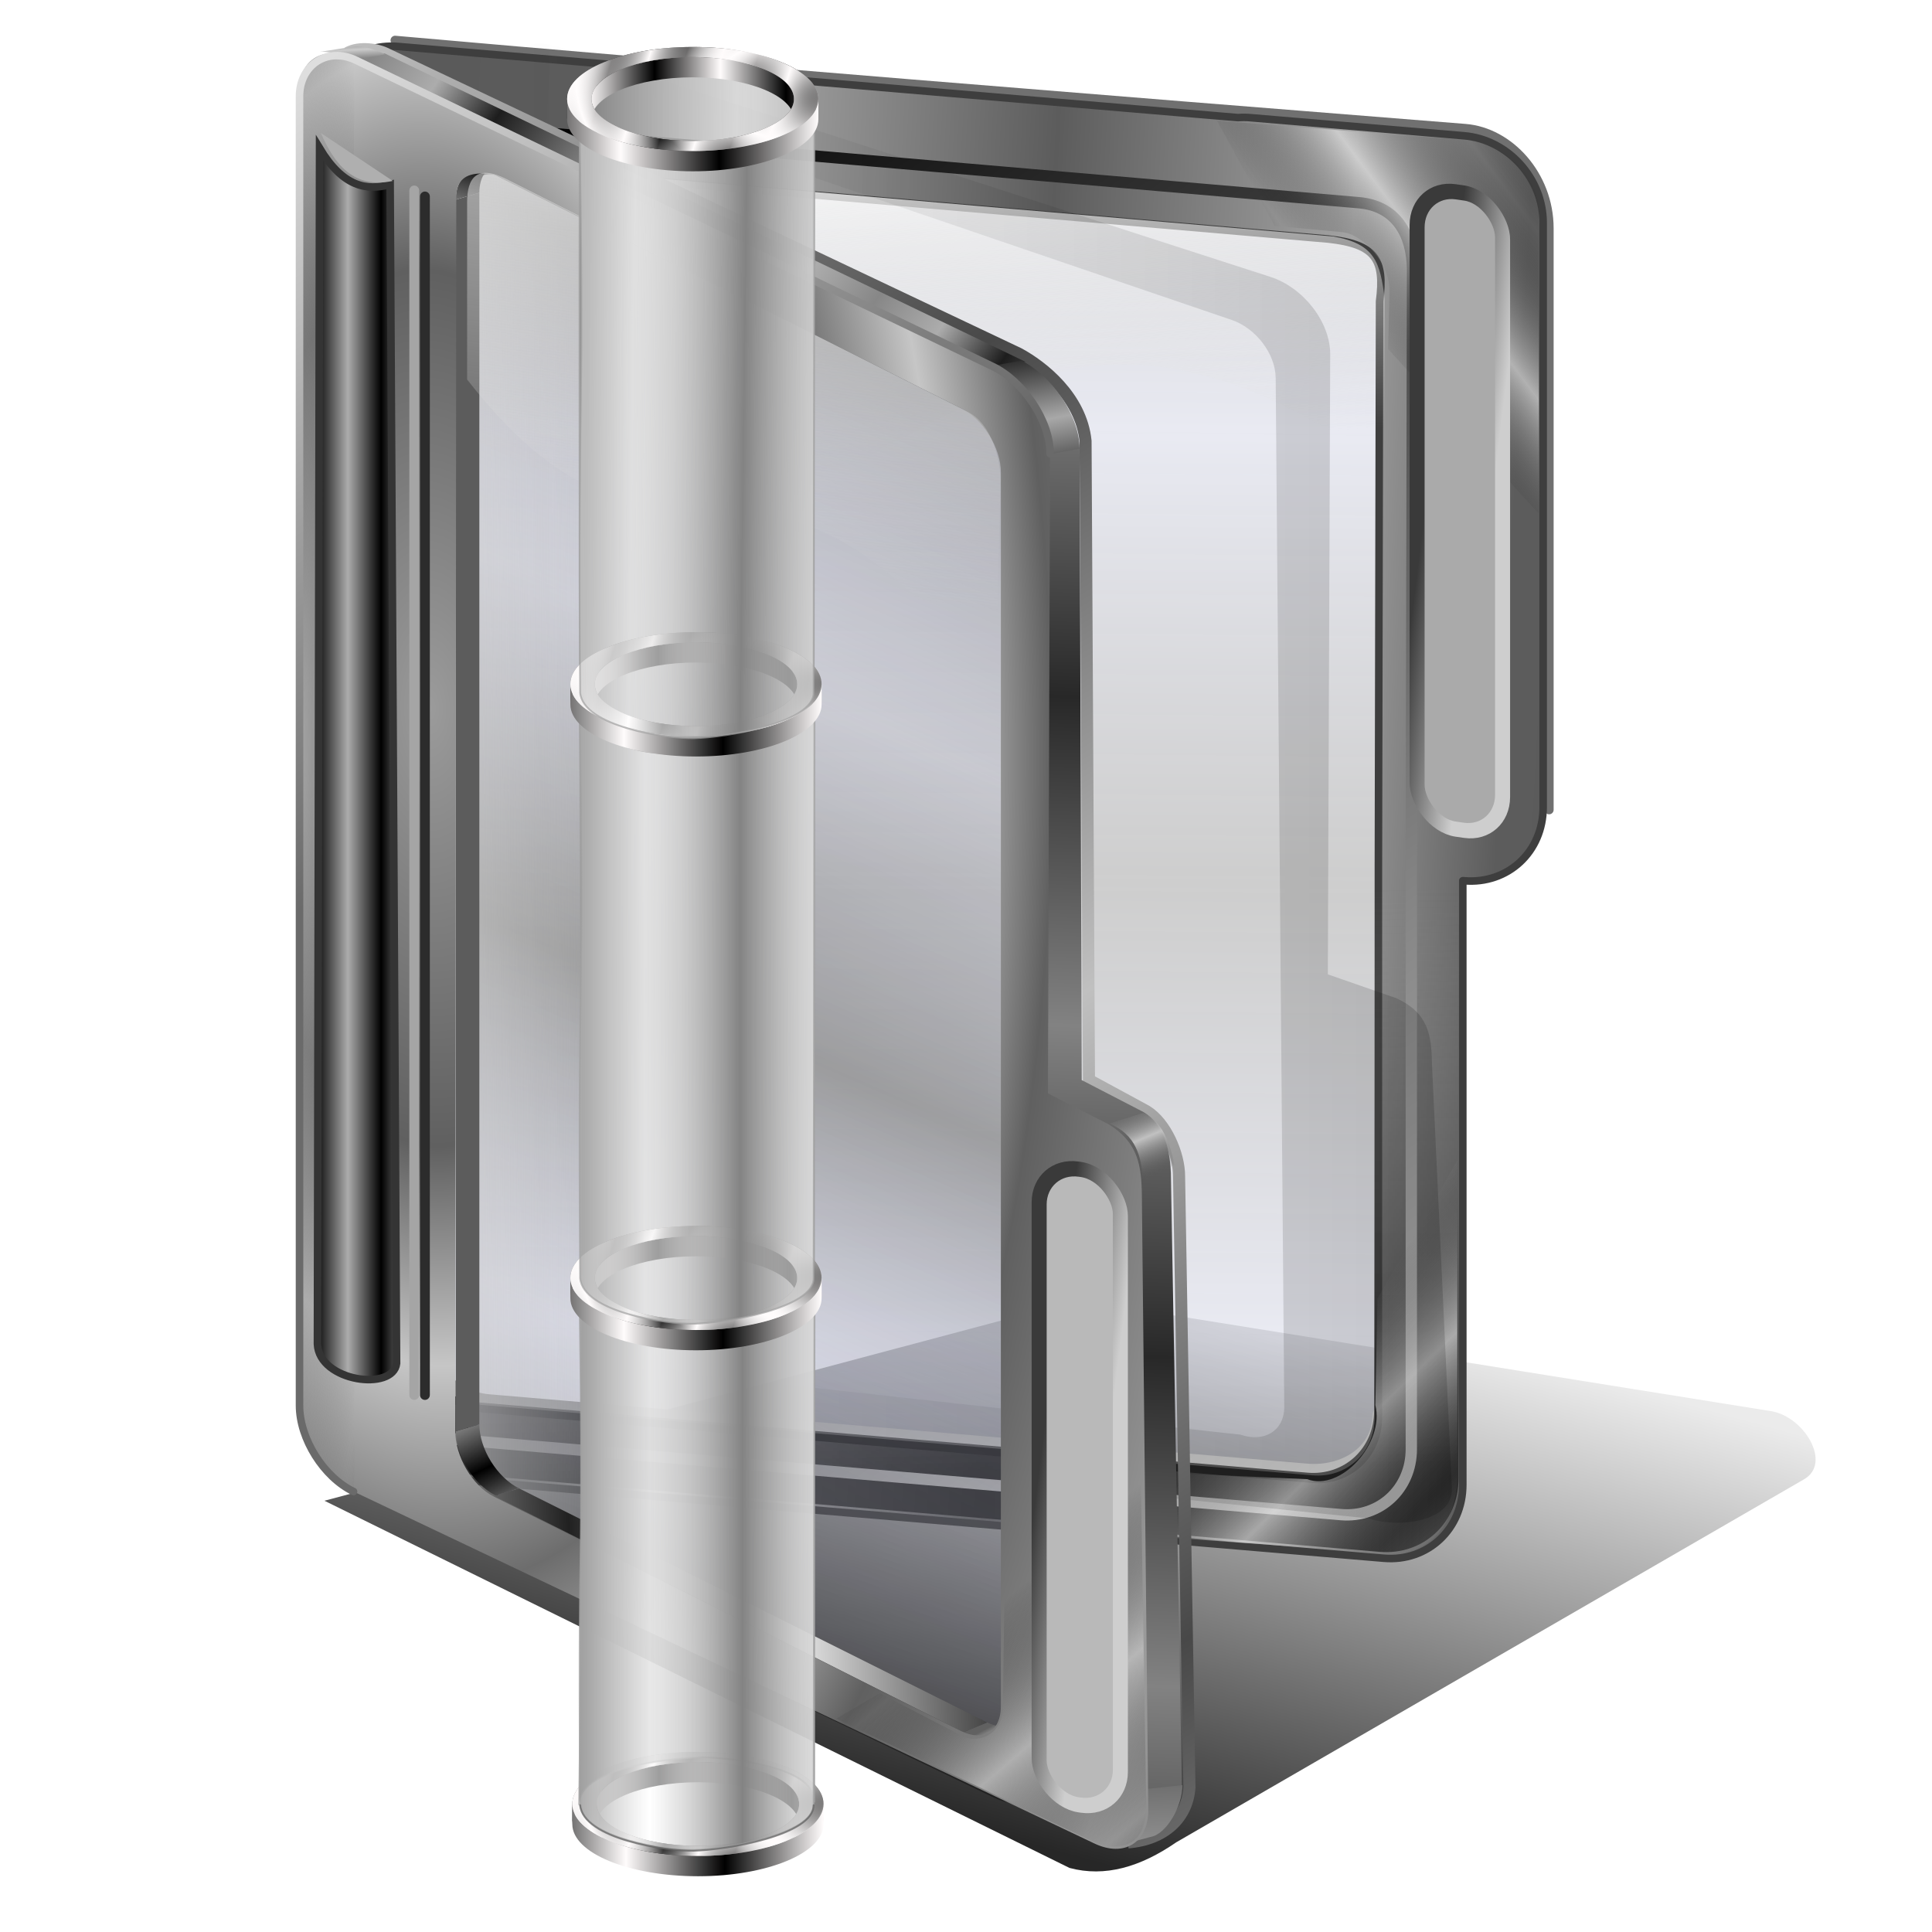 <?xml version="1.0" encoding="UTF-8" standalone="no"?>
<svg xmlns:dc="http://purl.org/dc/elements/1.1/" xmlns:cc="http://creativecommons.org/ns#" xmlns:rdf="http://www.w3.org/1999/02/22-rdf-syntax-ns#" xmlns:svg="http://www.w3.org/2000/svg" xmlns="http://www.w3.org/2000/svg" xmlns:xlink="http://www.w3.org/1999/xlink" xmlns:sodipodi="http://sodipodi.sourceforge.net/DTD/sodipodi-0.dtd" xmlns:inkscape="http://www.inkscape.org/namespaces/inkscape" inkscape:output_extension="org.inkscape.output.svg.inkscape" sodipodi:docname="gnome-fs-ftp.svg" version="1.0" height="256" width="256" inkscape:version="1.0 (4035a4f, 2020-05-01)" sodipodi:version="0.32" id="svg2">
 <sodipodi:namedview inkscape:document-rotation="0" inkscape:snap-global="false" inkscape:snap-nodes="false" inkscape:object-nodes="false" inkscape:snap-others="false" inkscape:snap-grids="false" inkscape:snap-to-guides="false" inkscape:window-maximized="1" inkscape:current-layer="svg2" inkscape:window-y="0" inkscape:window-x="0" inkscape:cy="128" inkscape:cx="128" inkscape:zoom="3.46875" showgrid="false" id="base" pagecolor="#ff0000" bordercolor="#666666" borderopacity="1.0" objecttolerance="10.0" gridtolerance="10.0" guidetolerance="10.0" inkscape:pageopacity="0" inkscape:pageshadow="2" inkscape:window-width="1920" inkscape:window-height="1056"/>
 <defs id="defs5">
  <linearGradient id="linearGradient4390" inkscape:collect="always">
   <stop stop-opacity="0" stop-color="#a3a3a3" id="stop4392"/>
   <stop stop-opacity="0.635" stop-color="#101010" id="stop4394" offset="1"/>
  </linearGradient>
  <linearGradient id="linearGradient4378">
   <stop id="stop4380" stop-color="#595959" stop-opacity="1"/>
   <stop offset="0.304" id="stop4382" stop-color="#5c5c5c" stop-opacity="1"/>
   <stop id="stop4384" offset="0.561" stop-color="#a3a3a3" stop-opacity="1"/>
   <stop id="stop4386" offset="1" stop-color="#5c5c5c" stop-opacity="1"/>
  </linearGradient>
  <linearGradient inkscape:collect="always" id="linearGradient4386">
   <stop id="stop4388" stop-color="#666666" stop-opacity="0"/>
   <stop offset="1" id="stop4390" stop-color="#e7e7e7" stop-opacity="0.612"/>
  </linearGradient>
  <linearGradient inkscape:collect="always" id="linearGradient4322">
   <stop id="stop4324" stop-color="#424242" stop-opacity="0.26"/>
   <stop offset="1" id="stop4326" stop-color="#b6bad4" stop-opacity="0.304"/>
  </linearGradient>
  <linearGradient id="linearGradient4303" inkscape:collect="always">
   <stop stop-opacity="1" stop-color="#c0c0c0" id="stop4308"/>
   <stop stop-opacity="1" stop-color="#484848" id="stop4310" offset="1"/>
  </linearGradient>
  <linearGradient id="linearGradient4294" inkscape:collect="always">
   <stop stop-opacity="1" stop-color="#dedede" id="stop4296"/>
   <stop stop-opacity="1" stop-color="#6a6a6a" id="stop4298" offset="1"/>
  </linearGradient>
  <linearGradient id="linearGradient4284" inkscape:collect="always">
   <stop stop-opacity="0" stop-color="#000000" id="stop4287"/>
   <stop stop-opacity="0.612" stop-color="#e7e7e7" id="stop4289" offset="1"/>
  </linearGradient>
  <linearGradient id="linearGradient4317" inkscape:collect="always">
   <stop stop-opacity="0.403" stop-color="#424242" id="stop4319"/>
   <stop stop-opacity="0.182" stop-color="#9396b5" id="stop4322" offset="1"/>
  </linearGradient>
  <linearGradient id="linearGradient4310">
   <stop stop-opacity="1" stop-color="#cecece" id="stop4312"/>
   <stop stop-opacity="1" stop-color="#3a3a3a" id="stop4314" offset="1"/>
  </linearGradient>
  <linearGradient id="linearGradient4290">
   <stop id="stop4292" stop-color="#a8a8a8" stop-opacity="1"/>
   <stop id="stop4294" offset="1" stop-color="#272727" stop-opacity="1"/>
  </linearGradient>
  <linearGradient inkscape:collect="always" id="linearGradient4282">
   <stop id="stop4286" stop-color="#000000" stop-opacity="0"/>
   <stop offset="1" id="stop4288" stop-color="#c9c9c9" stop-opacity="0.612"/>
  </linearGradient>
  <linearGradient id="linearGradient4273" inkscape:collect="always">
   <stop stop-opacity="0.579" stop-color="#dfdfdf" id="stop4275"/>
   <stop stop-opacity="0" stop-color="#dfdfdf" id="stop4277" offset="1"/>
  </linearGradient>
  <linearGradient id="linearGradient4331">
   <stop stop-opacity="1" stop-color="#616161" id="stop4333"/>
   <stop stop-opacity="1" stop-color="#cbcbcb" id="stop4335" offset="1"/>
  </linearGradient>
  <linearGradient id="linearGradient4325">
   <stop stop-opacity="1" stop-color="#bababa" id="stop4327"/>
   <stop stop-opacity="1" stop-color="#000000" id="stop4329" offset="1"/>
  </linearGradient>
  <linearGradient id="linearGradient4319">
   <stop stop-opacity="1" stop-color="#a6a6a6" id="stop4321"/>
   <stop stop-opacity="0" stop-color="#666666" offset="1" id="stop4323"/>
  </linearGradient>
  <linearGradient id="linearGradient4297">
   <stop stop-opacity="1" stop-color="#9b9b9b" id="stop4299"/>
   <stop stop-opacity="1" stop-color="#606060" id="stop4302" offset="0.5"/>
   <stop stop-opacity="1" stop-color="#c6c6c6" offset="0.75" id="stop4305"/>
   <stop stop-opacity="1" stop-color="#6d6d6d" offset="1" id="stop4307"/>
  </linearGradient>
  <linearGradient id="linearGradient4302" inkscape:collect="always">
   <stop stop-opacity="0" stop-color="#3e3e3e" id="stop4304"/>
   <stop stop-opacity="0.157" stop-color="#000000" id="stop4306" offset="1"/>
  </linearGradient>
  <linearGradient id="linearGradient4279" inkscape:collect="always">
   <stop stop-opacity="1" stop-color="#c1c1c1" id="stop4281"/>
   <stop stop-opacity="0" stop-color="#555555" id="stop4284" offset="1"/>
  </linearGradient>
  <linearGradient id="linearGradient4281" inkscape:collect="always">
   <stop stop-opacity="0.848" stop-color="#000000" id="stop4283"/>
   <stop stop-opacity="0.079" stop-color="#000000" id="stop4285" offset="1"/>
  </linearGradient>
  <linearGradient id="linearGradient4372">
   <stop stop-opacity="1" stop-color="#8c8c8c" id="stop4374"/>
   <stop stop-opacity="1" stop-color="#707070" offset="1" id="stop4376"/>
  </linearGradient>
  <linearGradient id="linearGradient4350" inkscape:collect="always">
   <stop stop-opacity="1" stop-color="#acacac" id="stop4352"/>
   <stop stop-opacity="1" stop-color="#000000" id="stop4354" offset="1"/>
  </linearGradient>
  <linearGradient id="linearGradient4342">
   <stop stop-opacity="1" stop-color="#828282" id="stop4344"/>
   <stop stop-opacity="1" stop-color="#282828" offset="1" id="stop4346"/>
  </linearGradient>
  <linearGradient id="linearGradient4336">
   <stop stop-opacity="1" stop-color="#616161" id="stop4338"/>
   <stop stop-opacity="1" stop-color="#e4e4e4" offset="1" id="stop4340"/>
  </linearGradient>
  <linearGradient id="linearGradient4299">
   <stop stop-opacity="1" stop-color="#ffffff" id="stop4301"/>
   <stop stop-opacity="0" stop-color="#dddddd" id="stop4303" offset="1"/>
  </linearGradient>
  <linearGradient id="linearGradient4293">
   <stop stop-opacity="0.646" stop-color="#d1d1d1" id="stop4295"/>
   <stop stop-opacity="0" stop-color="#c9c9c9" offset="1" id="stop4297"/>
  </linearGradient>
  <linearGradient id="linearGradient3877">
   <stop stop-opacity="1" stop-color="#212121" id="stop3879"/>
   <stop stop-opacity="1" stop-color="#e4e4e4" id="stop3881" offset="1"/>
  </linearGradient>
  <linearGradient id="linearGradient3871">
   <stop stop-opacity="1" stop-color="#d8d8d8" id="stop3873"/>
   <stop stop-opacity="1" stop-color="#252525" offset="1" id="stop3875"/>
  </linearGradient>
  <linearGradient id="linearGradient3863">
   <stop stop-opacity="1" stop-color="#aaaaaa" id="stop3865"/>
   <stop stop-opacity="1" stop-color="#1d1d1d" offset="0.5" id="stop3350"/>
   <stop stop-opacity="1" stop-color="#acacac" id="stop3352" offset="0.75"/>
   <stop stop-opacity="1" stop-color="#878787" id="stop3867" offset="1"/>
  </linearGradient>
  <linearGradient id="linearGradient3831">
   <stop stop-opacity="1" stop-color="#000000" id="stop3833"/>
   <stop stop-opacity="1" stop-color="#a7a7a7" offset="1" id="stop3835"/>
  </linearGradient>
  <linearGradient id="linearGradient3803">
   <stop stop-opacity="1" stop-color="#909090" id="stop3805"/>
   <stop stop-opacity="1" stop-color="#000000" id="stop3807" offset="1"/>
  </linearGradient>
  <linearGradient y2="893.58" x2="736.83" y1="886.38" x1="730.24" gradientUnits="userSpaceOnUse" id="linearGradient2708" xlink:href="#linearGradient4336" inkscape:collect="always"/>
  <linearGradient y2="888.36" x2="592.15" y1="893.82" x1="432.77" spreadMethod="reflect" gradientUnits="userSpaceOnUse" id="linearGradient2710" xlink:href="#linearGradient3877" inkscape:collect="always"/>
  <linearGradient y2="877.63" x2="388.21" y1="856.65" x1="369.98" spreadMethod="reflect" gradientUnits="userSpaceOnUse" id="linearGradient2712" xlink:href="#linearGradient3803" inkscape:collect="always"/>
  <linearGradient y2="121.26" x2="385.72" y1="79.991" x1="378.99" gradientUnits="userSpaceOnUse" id="linearGradient2716" xlink:href="#linearGradient3831" inkscape:collect="always"/>
  <linearGradient y2="176.69" x2="276.08" y1="185.27" x1="276.56" spreadMethod="reflect" gradientUnits="userSpaceOnUse" id="linearGradient2718" xlink:href="#linearGradient4331" inkscape:collect="always"/>
  <linearGradient y2="347.28" x2="580.59" y1="248.79" x1="440.3" spreadMethod="reflect" gradientUnits="userSpaceOnUse" id="linearGradient2720" xlink:href="#linearGradient3863" inkscape:collect="always"/>
  <linearGradient y2="577.18" x2="696.37" y1="780.61" x1="689.78" spreadMethod="reflect" gradientUnits="userSpaceOnUse" id="linearGradient2724" xlink:href="#linearGradient4342" inkscape:collect="always"/>
  <linearGradient gradientTransform="translate(62.137,18.509)" y2="1233.69" x2="708.13" y1="1265.74" x1="709.47" spreadMethod="reflect" gradientUnits="userSpaceOnUse" id="linearGradient2726" xlink:href="#linearGradient4372" inkscape:collect="always"/>
  <linearGradient gradientTransform="matrix(0.214,0,0,0.214,222.873,-56.636)" y2="362.43" x2="934.11" y1="367.34" x1="974.08" gradientUnits="userSpaceOnUse" id="linearGradient3302" xlink:href="#linearGradient4310" inkscape:collect="always"/>
  <radialGradient r="232.39" fy="671.2" fx="245.43" cy="671.2" cx="245.43" spreadMethod="reflect" gradientTransform="matrix(0.049,0,0,0.5,-119.908,-235.023)" gradientUnits="userSpaceOnUse" id="radialGradient3311" xlink:href="#linearGradient4319" inkscape:collect="always"/>
  <radialGradient r="232.39" fy="663.51" fx="317.56" cy="663.51" cx="317.56" spreadMethod="reflect" gradientTransform="matrix(0.236,-0.006,0.012,0.5,-173.461,-233.763)" gradientUnits="userSpaceOnUse" id="radialGradient3314" xlink:href="#linearGradient4297" inkscape:collect="always"/>
  <linearGradient y2="736.21" x2="427.92" y1="736.65" x1="303.35" gradientTransform="matrix(0.214,0,0,0.214,-155.364,-30.214)" gradientUnits="userSpaceOnUse" id="linearGradient3339" xlink:href="#linearGradient4293" inkscape:collect="always"/>
  <linearGradient gradientTransform="matrix(0.214,0,0,0.214,222.303,-24.645)" y2="271.25" x2="355.35" y1="1060.94" x1="907.3" gradientUnits="userSpaceOnUse" id="linearGradient3343" xlink:href="#linearGradient3871" inkscape:collect="always"/>
  <linearGradient y2="271.25" x2="355.35" y1="1031.92" x1="879.6" gradientTransform="matrix(0.227,0,0,0.227,214.879,-32.787)" gradientUnits="userSpaceOnUse" id="linearGradient3346" xlink:href="#linearGradient4325" inkscape:collect="always"/>
  <linearGradient y2="447.21" x2="704.84" y1="406" x1="696.93" spreadMethod="reflect" gradientUnits="userSpaceOnUse" id="linearGradient3354" xlink:href="#linearGradient4290" inkscape:collect="always"/>
  <linearGradient gradientTransform="matrix(0.241,0,0,0.241,240.725,9.135)" spreadMethod="reflect" gradientUnits="userSpaceOnUse" y2="544.09" x2="513.65" y1="524.1" x1="138.06" id="linearGradient3362" xlink:href="#linearGradient4378" inkscape:collect="always"/>
  <linearGradient gradientTransform="translate(-152.877,-6.166)" spreadMethod="reflect" gradientUnits="userSpaceOnUse" y2="107.78" x2="55.785" y1="107.78" x1="51.38" id="linearGradient4356" xlink:href="#linearGradient4350" inkscape:collect="always"/>
  <linearGradient y2="362.43" x2="934.11" y1="367.34" x1="974.08" gradientTransform="matrix(0.214,0,0,0.214,-210.532,125.901)" gradientUnits="userSpaceOnUse" id="linearGradient4360" xlink:href="#linearGradient4310" inkscape:collect="always"/>
  <linearGradient gradientTransform="translate(230.188,-1.735)" gradientUnits="userSpaceOnUse" y2="69.34" x2="134.98" y1="23.68" x1="131.29" id="linearGradient4370" xlink:href="#linearGradient4299" inkscape:collect="always"/>
  <filter color-interpolation-filters="sRGB" height="1.087" y="-0.043" width="1.033" x="-0.017" id="filter4277" inkscape:collect="always">
   <feGaussianBlur stdDeviation="1.366" id="feGaussianBlur4279" inkscape:collect="always"/>
  </filter>
  <linearGradient gradientTransform="translate(-9.342,3.108)" gradientUnits="userSpaceOnUse" y2="156.1" x2="135.18" y1="232.75" x1="114.17" id="linearGradient4287" xlink:href="#linearGradient4281" inkscape:collect="always"/>
  <linearGradient gradientTransform="translate(-149.404,2.268)" spreadMethod="reflect" gradientUnits="userSpaceOnUse" y2="155.25" x2="156.39" y1="150.4" x1="154.35" id="linearGradient4286" xlink:href="#linearGradient4279" inkscape:collect="always"/>
  <linearGradient gradientTransform="translate(-149.404,2.268)" spreadMethod="reflect" gradientUnits="userSpaceOnUse" y2="227.18" x2="142.92" y1="214.42" x1="132.03" id="linearGradient4296" xlink:href="#linearGradient4282" inkscape:collect="always"/>
  <linearGradient gradientTransform="matrix(0.998,0.058,0.058,-0.998,266.494,262.365)" y2="227.18" x2="142.92" y1="218.58" x1="132.75" spreadMethod="reflect" gradientUnits="userSpaceOnUse" id="linearGradient4300" xlink:href="#linearGradient4284" inkscape:collect="always"/>
  <linearGradient gradientTransform="translate(13.01,-3.965)" gradientUnits="userSpaceOnUse" y2="119.43" x2="177.67" y1="119.43" x1="53.04" id="linearGradient4308" xlink:href="#linearGradient4302" inkscape:collect="always"/>
  <linearGradient gradientTransform="translate(-149.404,2.268)" gradientUnits="userSpaceOnUse" y2="75.73" x2="93.42" y1="25.1" x1="99.92" id="linearGradient4280" xlink:href="#linearGradient4273" inkscape:collect="always"/>
  <filter color-interpolation-filters="sRGB" height="1.02" y="0" width="1.031" x="-0.015" id="filter4278" inkscape:collect="always">
   <feGaussianBlur stdDeviation="0.806" id="feGaussianBlur4280" inkscape:collect="always"/>
  </filter>
  <linearGradient gradientTransform="translate(-149.404,2.268)" spreadMethod="reflect" gradientUnits="userSpaceOnUse" y2="80.79" x2="82.37" y1="121.08" x1="64.769" id="linearGradient4324" xlink:href="#linearGradient4317" inkscape:collect="always"/>
  <linearGradient gradientTransform="translate(-149.404,2.268)" gradientUnits="userSpaceOnUse" y2="89.62" x2="86.969" y1="14.353" x1="35.525" id="linearGradient4301" xlink:href="#linearGradient4294" inkscape:collect="always"/>
  <linearGradient spreadMethod="reflect" gradientTransform="translate(-149.404,2.268)" gradientUnits="userSpaceOnUse" y2="73.33" x2="88.03" y1="5.703" x1="45.662" id="linearGradient4312" xlink:href="#linearGradient4303" inkscape:collect="always"/>
  <linearGradient gradientTransform="translate(231.393,6.699)" spreadMethod="reflect" gradientUnits="userSpaceOnUse" y2="57.57" x2="135.89" y1="117.26" x1="135.33" id="linearGradient4320" xlink:href="#linearGradient4322" inkscape:collect="always"/>
  <linearGradient y2="234.07" x2="139.82" y1="224.13" x1="131.13" spreadMethod="reflect" gradientTransform="matrix(0.998,-0.058,0.058,0.998,254.897,-26.636)" gradientUnits="userSpaceOnUse" id="linearGradient4384" xlink:href="#linearGradient4386" inkscape:collect="always"/>
  <linearGradient gradientTransform="translate(-0.567,-0.85)" gradientUnits="userSpaceOnUse" y2="204.19" x2="296.69" y1="128.05" x1="295.18" id="linearGradient4396" xlink:href="#linearGradient4390" inkscape:collect="always"/>
  <linearGradient y2="211.22" x2="797.7" y1="159.49" x1="708.06" spreadMethod="reflect" gradientUnits="userSpaceOnUse" id="linearGradient3659" xlink:href="#linearGradient3578" inkscape:collect="always"/>
  <linearGradient spreadMethod="reflect" gradientUnits="userSpaceOnUse" y2="379.32" x2="1500" y1="354.03" x1="1418.4" id="linearGradient3589" xlink:href="#linearGradient3591" inkscape:collect="always"/>
  <linearGradient y2="211.22" x2="797.7" y1="211.22" x1="554.03" spreadMethod="reflect" gradientTransform="translate(788.506,210.345)" gradientUnits="userSpaceOnUse" id="linearGradient3577" xlink:href="#linearGradient3578" inkscape:collect="always"/>
  <linearGradient y2="203.17" x2="556.32" y1="203.17" x1="394.26" spreadMethod="reflect" gradientTransform="translate(788.506,210.345)" gradientUnits="userSpaceOnUse" id="linearGradient3575" xlink:href="#linearGradient3578" inkscape:collect="always"/>
  <linearGradient id="linearGradient3578">
   <stop id="stop3580" stop-color="#000000" stop-opacity="1"/>
   <stop id="stop3582" offset="1" stop-color="#fffcfc" stop-opacity="1"/>
  </linearGradient>
  <linearGradient id="linearGradient3247" inkscape:collect="always">
   <stop id="stop3249" stop-color="#ffffff" stop-opacity="0.61"/>
   <stop id="stop3251" offset="1" stop-color="#838383" stop-opacity="1"/>
  </linearGradient>
  <linearGradient id="linearGradient3591">
   <stop id="stop3593" stop-color="#ffffff" stop-opacity="0"/>
   <stop offset="1" id="stop3595" stop-color="#fffcfc" stop-opacity="1"/>
  </linearGradient>
  <linearGradient inkscape:collect="always" xlink:href="#linearGradient3247" id="linearGradient4389" gradientUnits="userSpaceOnUse" gradientTransform="matrix(2.635,0,0,-3.554,-71.528,1264.411)" spreadMethod="reflect" x1="277.02" y1="157.98" x2="304.74" y2="157.98"/>
  <radialGradient inkscape:collect="always" xlink:href="#linearGradient3578" id="radialGradient4601" gradientUnits="userSpaceOnUse" gradientTransform="matrix(0.551,0.059,-0.041,0.378,626.304,157.482)" spreadMethod="reflect" cx="1613.84" cy="330.14" fx="1613.84" fy="330.14" r="309.77"/>
  <linearGradient inkscape:collect="always" xlink:href="#linearGradient3247" id="linearGradient4607" gradientUnits="userSpaceOnUse" gradientTransform="matrix(2.635,0,0,3.554,-71.447,303.632)" spreadMethod="reflect" x1="260.87" y1="157.98" x2="278.15" y2="157.98"/>
  <radialGradient inkscape:collect="always" xlink:href="#linearGradient3578" id="radialGradient4623" gradientUnits="userSpaceOnUse" gradientTransform="matrix(0.551,0.059,-0.041,0.378,626.304,157.482)" spreadMethod="reflect" cx="1613.84" cy="330.14" fx="1613.84" fy="330.14" r="309.77"/>
  <linearGradient inkscape:collect="always" xlink:href="#linearGradient3247" id="linearGradient4627" gradientUnits="userSpaceOnUse" gradientTransform="matrix(2.635,0,0,3.554,-71.447,12.221)" spreadMethod="reflect" x1="259.92" y1="157.98" x2="277.7" y2="157.98"/>
  <radialGradient inkscape:collect="always" xlink:href="#linearGradient3578" id="radialGradient4643" gradientUnits="userSpaceOnUse" gradientTransform="matrix(0.551,0.059,-0.041,0.378,626.304,157.482)" spreadMethod="reflect" cx="1613.84" cy="330.14" fx="1613.84" fy="330.14" r="309.77"/>
  <linearGradient inkscape:collect="always" xlink:href="#linearGradient3247" id="linearGradient4647" gradientUnits="userSpaceOnUse" gradientTransform="matrix(2.635,0,0,3.554,-71.447,-275.135)" spreadMethod="reflect" x1="257.38" y1="157.65" x2="278.13" y2="157.98"/>
  <radialGradient inkscape:collect="always" xlink:href="#linearGradient3578" id="radialGradient4663" gradientUnits="userSpaceOnUse" gradientTransform="matrix(0.551,0.059,-0.041,0.378,626.304,157.482)" spreadMethod="reflect" cx="1613.84" cy="330.14" fx="1613.84" fy="330.14" r="309.77"/>
  <linearGradient spreadMethod="reflect" y2="211.22" x2="797.7" y1="159.49" x1="708.06" gradientUnits="userSpaceOnUse" id="linearGradient2293" xlink:href="#linearGradient3578" inkscape:collect="always"/>
  <linearGradient spreadMethod="reflect" y2="211.22" x2="797.7" y1="159.49" x1="708.06" gradientUnits="userSpaceOnUse" id="linearGradient2295" xlink:href="#linearGradient3578" inkscape:collect="always"/>
  <linearGradient spreadMethod="reflect" y2="203.17" x2="556.32" y1="203.17" x1="394.26" gradientTransform="translate(788.506,210.345)" gradientUnits="userSpaceOnUse" id="linearGradient2297" xlink:href="#linearGradient3578" inkscape:collect="always"/>
  <linearGradient spreadMethod="reflect" y2="211.22" x2="797.7" y1="159.49" x1="708.06" gradientUnits="userSpaceOnUse" id="linearGradient2299" xlink:href="#linearGradient3578" inkscape:collect="always"/>
  <linearGradient spreadMethod="reflect" y2="211.22" x2="797.7" y1="159.49" x1="708.06" gradientUnits="userSpaceOnUse" id="linearGradient2301" xlink:href="#linearGradient3578" inkscape:collect="always"/>
  <linearGradient spreadMethod="reflect" y2="211.22" x2="797.7" y1="211.22" x1="554.03" gradientTransform="translate(788.506,210.345)" gradientUnits="userSpaceOnUse" id="linearGradient2303" xlink:href="#linearGradient3578" inkscape:collect="always"/>
  <linearGradient spreadMethod="reflect" y2="211.22" x2="797.7" y1="159.49" x1="708.06" gradientUnits="userSpaceOnUse" id="linearGradient2305" xlink:href="#linearGradient3578" inkscape:collect="always"/>
  <linearGradient spreadMethod="reflect" y2="379.32" x2="1500" y1="354.03" x1="1418.4" gradientUnits="userSpaceOnUse" id="linearGradient2307" xlink:href="#linearGradient3591" inkscape:collect="always"/>
  <linearGradient spreadMethod="reflect" y2="211.22" x2="797.7" y1="159.49" x1="708.06" gradientUnits="userSpaceOnUse" id="linearGradient2309" xlink:href="#linearGradient3578" inkscape:collect="always"/>
  <linearGradient spreadMethod="reflect" y2="211.22" x2="797.7" y1="159.49" x1="708.06" gradientUnits="userSpaceOnUse" id="linearGradient2311" xlink:href="#linearGradient3578" inkscape:collect="always"/>
  <linearGradient spreadMethod="reflect" y2="203.17" x2="556.32" y1="203.17" x1="394.26" gradientTransform="translate(788.506,210.345)" gradientUnits="userSpaceOnUse" id="linearGradient2313" xlink:href="#linearGradient3578" inkscape:collect="always"/>
  <linearGradient spreadMethod="reflect" y2="211.22" x2="797.7" y1="159.49" x1="708.06" gradientUnits="userSpaceOnUse" id="linearGradient2315" xlink:href="#linearGradient3578" inkscape:collect="always"/>
  <linearGradient spreadMethod="reflect" y2="211.22" x2="797.7" y1="159.49" x1="708.06" gradientUnits="userSpaceOnUse" id="linearGradient2317" xlink:href="#linearGradient3578" inkscape:collect="always"/>
  <linearGradient spreadMethod="reflect" y2="211.22" x2="797.7" y1="211.22" x1="554.03" gradientTransform="translate(788.506,210.345)" gradientUnits="userSpaceOnUse" id="linearGradient2319" xlink:href="#linearGradient3578" inkscape:collect="always"/>
  <linearGradient spreadMethod="reflect" y2="211.22" x2="797.7" y1="159.49" x1="708.06" gradientUnits="userSpaceOnUse" id="linearGradient2321" xlink:href="#linearGradient3578" inkscape:collect="always"/>
  <linearGradient spreadMethod="reflect" y2="379.32" x2="1500" y1="354.03" x1="1418.4" gradientUnits="userSpaceOnUse" id="linearGradient2323" xlink:href="#linearGradient3591" inkscape:collect="always"/>
  <linearGradient spreadMethod="reflect" y2="211.22" x2="797.7" y1="159.49" x1="708.06" gradientUnits="userSpaceOnUse" id="linearGradient2325" xlink:href="#linearGradient3578" inkscape:collect="always"/>
  <linearGradient spreadMethod="reflect" y2="211.22" x2="797.7" y1="159.49" x1="708.06" gradientUnits="userSpaceOnUse" id="linearGradient2327" xlink:href="#linearGradient3578" inkscape:collect="always"/>
  <linearGradient spreadMethod="reflect" y2="203.17" x2="556.32" y1="203.17" x1="394.26" gradientTransform="translate(788.506,210.345)" gradientUnits="userSpaceOnUse" id="linearGradient2329" xlink:href="#linearGradient3578" inkscape:collect="always"/>
  <linearGradient spreadMethod="reflect" y2="211.22" x2="797.7" y1="159.49" x1="708.06" gradientUnits="userSpaceOnUse" id="linearGradient2331" xlink:href="#linearGradient3578" inkscape:collect="always"/>
  <linearGradient spreadMethod="reflect" y2="211.22" x2="797.7" y1="159.49" x1="708.06" gradientUnits="userSpaceOnUse" id="linearGradient2333" xlink:href="#linearGradient3578" inkscape:collect="always"/>
  <linearGradient spreadMethod="reflect" y2="211.22" x2="797.7" y1="211.22" x1="554.03" gradientTransform="translate(788.506,210.345)" gradientUnits="userSpaceOnUse" id="linearGradient2335" xlink:href="#linearGradient3578" inkscape:collect="always"/>
  <linearGradient spreadMethod="reflect" y2="211.22" x2="797.7" y1="159.49" x1="708.06" gradientUnits="userSpaceOnUse" id="linearGradient2337" xlink:href="#linearGradient3578" inkscape:collect="always"/>
  <linearGradient spreadMethod="reflect" y2="379.32" x2="1500" y1="354.03" x1="1418.4" gradientUnits="userSpaceOnUse" id="linearGradient2339" xlink:href="#linearGradient3591" inkscape:collect="always"/>
  <linearGradient spreadMethod="reflect" y2="211.22" x2="797.7" y1="159.49" x1="708.06" gradientUnits="userSpaceOnUse" id="linearGradient2341" xlink:href="#linearGradient3578" inkscape:collect="always"/>
  <linearGradient spreadMethod="reflect" y2="211.22" x2="797.7" y1="159.49" x1="708.06" gradientUnits="userSpaceOnUse" id="linearGradient2343" xlink:href="#linearGradient3578" inkscape:collect="always"/>
  <linearGradient spreadMethod="reflect" y2="211.22" x2="797.7" y1="159.49" x1="708.06" gradientUnits="userSpaceOnUse" id="linearGradient2345" xlink:href="#linearGradient3578" inkscape:collect="always"/>
  <linearGradient spreadMethod="reflect" y2="211.22" x2="797.7" y1="159.49" x1="708.06" gradientUnits="userSpaceOnUse" id="linearGradient2347" xlink:href="#linearGradient3578" inkscape:collect="always"/>
 </defs>
 <path sodipodi:nodetypes="ccccccc" inkscape:connector-curvature="0" id="path4263" d="m 42.989,198.856 98.723,48.654 c 4.715,1.269 9.429,-0.141 14.144,-3.394 l 83.165,-48.088 c 3.753,-2.133 0.073,-8.253 -4.249,-9.027 l -91.927,-14.734 z" stroke-opacity="1" fill="url(#linearGradient4287)" filter="url(#filter4277)" fill-rule="evenodd" stroke="none" stroke-linejoin="miter" fill-opacity="1" stroke-linecap="butt" stroke-width="1"/>
 <g transform="translate(-230.541,-7.072)" id="g4398">
  <path stroke-width="1.2" stroke-linecap="round" fill-opacity="1" stroke-linejoin="round" stroke="#707070" fill="none" stroke-opacity="1" stroke-dasharray="none" stroke-miterlimit="4" sodipodi:nodetypes="cssc" id="path4300" d="m 435.805,114.373 0,-77.036 c 0,-7.076 -5.298,-12.783 -11.102,-13.245 -49.304,-3.926 -99.666,-7.948 -141.813,-11.684" inkscape:connector-curvature="0"/>
  <path stroke-width="5" stroke-linecap="round" fill-opacity="1" stroke-linejoin="round" stroke="none" fill="url(#linearGradient4320)" stroke-opacity="1" stroke-dasharray="none" inkscape:connector-curvature="0" sodipodi:nodetypes="cccccccccc" d="m 295.191,28.791 c -4.88,-0.414 -8.807,3.246 -8.807,8.2 l 0,146.732 c 0,4.955 3.926,9.274 8.807,9.687 l 109.865,9.312 c 4.88,0.414 8.807,-3.24 8.807,-8.194 l 0,-72.747 0.155,-75.115 c 0.834,-5.497 -0.508,-7.494 -6.768,-8.254 l -112.059,-9.62 z" id="path3241" stroke-miterlimit="4"/>
  <path stroke-width="1.7" stroke-linecap="round" fill-opacity="0.214" stroke-linejoin="round" stroke="url(#linearGradient3343)" fill="none" stroke-opacity="1" stroke-dasharray="none" inkscape:connector-curvature="0" id="path3244" d="m 286.826,37.679 0.052,145.427 c 0,4.955 3.556,9.15 8.436,9.564 l 108.384,9.188 c 4.88,0.414 9.547,-2.376 9.547,-7.33" sodipodi:nodetypes="ccccc" stroke-miterlimit="4"/>
  <path stroke-width="1" stroke-linecap="round" fill-opacity="1" stroke-linejoin="round" stroke="#3e3e3e" fill="url(#linearGradient3362)" stroke-opacity="1" stroke-dasharray="none" inkscape:connector-curvature="0" d="m 282.231,13.197 c -5.293,0.094 -9.395,4.262 -9.395,9.784 l 0,167.984 c 0,5.889 4.666,11.021 10.467,11.513 l 130.599,11.07 c 5.801,0.492 10.467,-3.854 10.467,-9.743 l 0,-80.039 0.181,0.013 c 5.801,0.492 10.467,-3.854 10.467,-9.743 l 0,-77.445 c 0,-5.889 -4.666,-11.034 -10.467,-11.526 l -28.339,-2.399 c -0.558,-0.047 -1.101,-0.046 -1.635,-0.007 L 283.303,13.23 c -0.363,-0.031 -0.719,-0.04 -1.072,-0.034 z m 11.379,15.902 c 0.297,-0.005 0.6,0.008 0.905,0.034 l 112.057,9.616 c 6.195,0.694 7.489,2.646 6.768,8.256 l -0.154,75.113 0,72.748 c 1e-5,4.955 -3.925,8.609 -8.805,8.196 l -109.865,-9.315 c -4.88,-0.414 -8.805,-4.729 -8.805,-9.683 l 0,-146.735 c 0,-4.645 3.448,-8.15 7.901,-8.229 z" id="rect2442" sodipodi:nodetypes="csscssccssccccccccccsccssc" stroke-miterlimit="4"/>
  <path stroke-width="1" stroke-linecap="round" fill-opacity="1" stroke-linejoin="round" stroke="none" fill="url(#linearGradient4396)" stroke-opacity="1" stroke-dasharray="none" stroke-miterlimit="4" sodipodi:nodetypes="csccsccscssccc" id="path4388" d="m 412.618,121.267 0,72.748 c 10e-6,4.955 -3.925,8.609 -8.805,8.196 l -109.865,-9.315 c -4.88,-0.414 -8.805,-4.729 -8.805,-9.683 l 0,-66.142 c -3.268,1.011 -5.785,2.646 -12.873,3.969 l 0,69.076 c 0,5.889 4.666,11.021 10.467,11.513 l 130.599,11.07 c 5.801,0.492 10.467,-3.854 10.467,-9.743 l 0,-80.039 0.181,0.013 c -3.132,0.127 -6.554,-0.742 -11.365,-1.662 z" inkscape:connector-curvature="0"/>
  <path stroke-width="1.5" stroke-linecap="round" fill-opacity="0.214" stroke-linejoin="round" stroke="url(#linearGradient3346)" fill="none" stroke-opacity="1" stroke-dasharray="none" inkscape:connector-curvature="0" sodipodi:nodetypes="cccccccccc" d="m 291.994,23.748 c -5.163,-0.438 -9.317,3.434 -9.317,8.676 l 0,155.242 c 0,5.242 4.154,9.811 9.317,10.249 l 116.236,9.851 c 5.163,0.438 9.317,-3.428 9.317,-8.67 l 0,-76.966 0.164,-79.471 c -0.085,-4.558 -2.181,-8.315 -7.161,-8.733 z" id="path3254" stroke-miterlimit="4"/>
  <path stroke-width="5" stroke-linecap="round" fill-opacity="1" stroke-linejoin="round" stroke="none" fill="url(#linearGradient4370)" stroke-opacity="1" stroke-dasharray="none" id="path4362" d="m 295.191,28.791 c -4.88,-0.414 -8.807,3.246 -8.807,8.2 l 0,24.261 c 65.184,40.385 66.46,-34.734 127.478,7.402 l 0,53.126 0.155,-75.115 c -0.603,-4.876 -1.309,-7.275 -6.768,-8.254 z" sodipodi:nodetypes="cccccccc" inkscape:connector-curvature="0" stroke-miterlimit="4"/>
  <path stroke-width="1" stroke-linecap="butt" fill-opacity="1" stroke-linejoin="miter" stroke="none" fill-rule="evenodd" fill="url(#linearGradient4300)" stroke-opacity="1" sodipodi:nodetypes="ccccccccc" inkscape:connector-curvature="0" id="path4298" d="m 399.455,37.006 8.837,0.82 c 2.713,0.148 6.552,4.151 6.363,8.003 l -0.185,7.499 20.017,21.856 -0.089,-39.206 c 0.513,-5.244 -4.316,-9.679 -9.177,-10.307 l -33.434,-2.604 z"/>
  <rect stroke-width="2.01" stroke-linecap="round" fill-opacity="1" stroke-linejoin="round" stroke="url(#linearGradient3302)" fill="#aaaaaa" stroke-opacity="1" stroke-dasharray="none" id="rect3258" width="11.442" height="84.45" x="422.54" y="-28.25" ry="5.293" transform="matrix(0.99,0.142,0,1,0,0)" stroke-miterlimit="4" rx="5.161"/>
  <path stroke-width="1" stroke-linecap="butt" fill-opacity="1" stroke-linejoin="miter" stroke="none" fill-rule="evenodd" fill="url(#linearGradient4384)" stroke-opacity="1" d="m 388.162,202.37 15.6,0.7 c 4.438,1.7 10.291,-4.818 9.022,-9.827 l 0.271,-14.11 10.594,-18.284 -0.013,38.902 c 0.741,9.727 -4.012,13.63 -9.784,13.119 l -33.054,-2.411 z" id="path4382" inkscape:connector-curvature="0" sodipodi:nodetypes="ccccccccc"/>
 </g>
 <path stroke-miterlimit="4" sodipodi:nodetypes="sssccscccsccssccssccsss" inkscape:connector-curvature="0" d="m 70.893,5.806 c -2.848,0.245 -4.842,2.333 -4.842,5.53 l 0,168.567 c 0,4.263 3.537,8.843 7.931,10.263 l 107.349,11.029 c 4.394,1.42 11.249,0.25 11.049,-4.003 l -2.641,-56.277 c -0.048,-3.867 -0.553,-6.774 -4.794,-8.675 l -8.999,-3.133 0.313,-82.159 c 0.016,-4.264 -3.537,-8.843 -7.931,-10.263 L 73.983,6.199 c -1.098,-0.355 -2.14,-0.475 -3.089,-0.393 z M 92.072,18.697 c 0.764,-0.098 1.618,-0.01 2.525,0.299 l 68.616,23.401 c 3.225,1.1 5.796,4.523 5.822,7.677 l 1.134,136.313 c 0.026,3.154 -2.597,4.81 -5.822,3.71 l -73.719,-8.092 c -3.225,-1.1 -5.904,-4.524 -5.822,-7.677 l 3.969,-151.622 c 0.059,-2.266 1.346,-3.758 3.297,-4.009 z" id="path4289" stroke-opacity="1" fill="url(#linearGradient4308)" filter="url(#filter4278)" stroke="none" stroke-linejoin="round" fill-opacity="1" stroke-linecap="round" stroke-width="0.213"/>
 <g transform="translate(147.593,-2.264)" id="g4446">
  <path stroke-width="1.6" stroke-linecap="butt" stroke-linejoin="miter" stroke="url(#linearGradient4312)" fill-rule="evenodd" fill="none" stroke-opacity="1" stroke-dasharray="none" d="m -101.558,9.285 c 1.599,-0.888 4.057,-0.461 5.212,0.151 L -12.592,49.135 c 3.113,1.685 8.245,5.693 8.839,11.561 l 0.453,84.669 7.59,4.118 c 2.617,1.593 4.359,5.788 4.35,8.618 l 1.375,81.021 c -0.291,3.996 -3.265,6.868 -8.135,7.266" id="path4337" inkscape:connector-curvature="0" sodipodi:nodetypes="ccccccccc" stroke-miterlimit="4"/>
  <path stroke-width="0.2" stroke-linecap="round" fill-opacity="1" stroke-linejoin="round" stroke="#000000" fill="url(#linearGradient4324)" stroke-opacity="1" inkscape:connector-curvature="0" id="rect3445" d="m -80.444,25.81 61.921,31.066 c 2.91,1.46 5.252,5.256 5.252,8.511 l 0,163.528 c 0,3.255 -2.343,4.701 -5.252,3.241 l -61.921,-31.066 c -2.91,-1.46 -5.252,-5.256 -5.252,-8.511 l 0,-163.528 c 0,-3.255 2.343,-4.701 5.252,-3.241 z" stroke-miterlimit="4"/>
  <path stroke-width="0.933" stroke-linecap="round" fill-opacity="1" stroke-linejoin="round" stroke="none" fill="url(#linearGradient3339)" stroke-opacity="1" inkscape:connector-curvature="0" d="m -79.021,24.861 22.003,11.107 C -75.086,98.435 -72.05,150.441 -60.317,208.939 l -18.704,-8.798 c -2.91,-1.46 -5.252,-5.256 -5.252,-8.511 l 0,-163.528 c 0,-3.255 2.343,-4.701 5.252,-3.241 z" id="path3853" sodipodi:nodetypes="ccccccc" stroke-miterlimit="4"/>
  <g stroke-width="0.987" stroke-linecap="round" fill-opacity="0.354" stroke-linejoin="round" stroke="none" fill="#000000" stroke-opacity="1" id="g3720" transform="matrix(0.192,0.096,0,0.214,-155.361,-29.381)" stroke-miterlimit="4">
   <path stroke="none" inkscape:connector-curvature="0" d="m 398.677,73.231 323.065,0 -16.282,11.614 -323.065,0 16.282,-11.614 z" id="path3722"/>
   <path stroke="none" inkscape:connector-curvature="0" d="m 721.742,73.231 c 15.181,0 27.403,12.222 27.403,27.403 l -16.282,11.614 c 0,-15.181 -12.222,-27.403 -27.403,-27.403 l 16.282,-11.614 z" id="path3724"/>
   <path stroke="none" inkscape:connector-curvature="0" d="m 749.145,100.634 0,762.591 -16.282,11.614 0,-762.591 16.282,-11.614 z" id="path3726"/>
   <path stroke="none" inkscape:connector-curvature="0" d="m 749.145,863.225 c 0,9.23 -4.518,17.367 -11.472,22.327 L 721.39,897.166 c 6.954,-4.96 11.472,-13.097 11.472,-22.327 l 16.282,-11.614 z" id="path3728"/>
   <path fill-opacity="1" stroke="none" fill="url(#linearGradient2708)" inkscape:connector-curvature="0" d="m 739.94,884.535 c -4.484,3.198 -12.247,6.093 -18.198,6.093 l -16.849,13.641 c 5.951,0 15.158,-1.831 19.331,-5.588 z" id="path3730" sodipodi:nodetypes="cccsc"/>
   <path fill-opacity="1" stroke="none" fill="url(#linearGradient2710)" inkscape:connector-curvature="0" d="m 721.742,890.628 -323.065,0 -17.416,12.376 324.199,1.011 z" id="path3732" sodipodi:nodetypes="ccccc"/>
   <path fill-opacity="1" stroke="none" fill="url(#linearGradient2712)" inkscape:connector-curvature="0" d="m 398.677,890.628 c -15.181,0 -27.403,-12.222 -27.403,-27.403 l -16.282,11.614 c 0,15.181 12.222,27.403 27.403,27.403 l 16.282,-11.614 z" id="path3734"/>
   <path fill-opacity="1" stroke="none" fill="#5c5c5c" inkscape:connector-curvature="0" d="m 371.274,863.225 0,-762.591 -16.282,11.614 0,762.591 16.282,-11.614 z" id="path3736"/>
   <path fill-opacity="1" stroke="none" fill="url(#linearGradient2716)" inkscape:connector-curvature="0" d="m 371.274,100.634 c 0,-9.23 4.518,-17.367 11.472,-22.327 l -16.282,11.614 c -6.954,4.96 -11.472,13.097 -11.472,22.327 l 16.282,-11.614 z" id="path3738"/>
   <path stroke="none" inkscape:connector-curvature="0" d="m 382.746,78.307 c 4.484,-3.198 9.98,-5.076 15.931,-5.076 l -16.282,11.614 c -5.951,0 -11.447,1.878 -15.931,5.076 l 16.282,-11.614 z" id="path3740"/>
  </g>
  <g stroke-width="1" stroke-linecap="round" fill-opacity="0.354" stroke-linejoin="round" stroke="none" fill="#000000" stroke-opacity="1" id="g3393" transform="matrix(0.214,0,0,0.214,-158.066,-29.038)" stroke-miterlimit="4">
   <path stroke="none" inkscape:connector-curvature="0" d="m 684.018,1255.852 -397.021,-191.066 -19.696,3.473 397.021,191.066 19.696,-3.473 z" id="path3395"/>
   <path stroke="none" inkscape:connector-curvature="0" d="m 286.997,1064.786 c -18.489,-8.898 -33.373,-32.58 -33.373,-53.098 l -19.696,3.473 c 0,20.518 14.885,44.2 33.373,53.098 l 19.696,-3.473 z" id="path3397"/>
   <path stroke="none" inkscape:connector-curvature="0" d="m 253.623,1011.688 0,-811.433 -19.696,3.473 0,811.433 19.696,-3.473 z" id="path3399"/>
   <path stroke="none" inkscape:connector-curvature="0" d="m 253.623,200.254 c 0,-13.6 6.539,-22.296 16.333,-24.023 l -19.696,3.473 c -9.794,1.727 -16.333,10.423 -16.333,24.023 l 19.696,-3.473 z" id="path3401"/>
   <path stroke-miterlimit="4" stroke-width="0.998" fill-opacity="1" stroke="none" fill="url(#linearGradient2720)" stroke-opacity="1" stroke-dasharray="none" inkscape:connector-curvature="0" d="m 286.997,179.278 397.021,191.066 -19.696,3.473 -397.021,-191.066 19.696,-3.473 z" id="path3405"/>
   <path fill-opacity="1" stroke="none" fill="url(#linearGradient2718)" inkscape:connector-curvature="0" d="m 268.285,175.083 c 5,-0.771 12.999,1.822 19.233,4.822 l -17.399,3.16 c -6.234,-3 -19.65,-5.17 -23.065,-4.709 z" id="path3403" sodipodi:nodetypes="scccs"/>
   <path fill-opacity="1" stroke="none" fill="url(#linearGradient2724)" stroke-opacity="1" sodipodi:nodetypes="ccccccccccc" inkscape:connector-curvature="0" d="m 717.391,423.443 1.319,391.6 38.255,19.787 c 11.554,6.993 16.216,20.233 16.949,37.592 l 6.796,379.603 -26.292,3.473 -6.596,-373.179 -14.511,-38.255 -38.709,-20.406 3.092,-396.742 z" id="path3409"/>
   <path fill-opacity="1" stroke="none" fill="url(#linearGradient3354)" sodipodi:nodetypes="ccccc" inkscape:connector-curvature="0" d="m 681.365,369.587 c 18.489,8.898 36.026,33.906 36.026,54.424 l -19.886,3.852 c 0,-20.519 -16.021,-46.095 -34.51,-54.993 z" id="path3407"/>
   <path stroke="none" inkscape:connector-curvature="0" d="m 701.059,1258.899 c -4.982,0.878 -10.806,-0.046 -17.041,-3.047 l -19.696,3.473 c 6.234,3 12.058,3.925 17.041,3.047 l 19.696,-3.473 z" id="path3413"/>
   <path fill-opacity="1" stroke="none" fill="url(#linearGradient2726)" inkscape:connector-curvature="0" d="m 781.048,1251.612 c 0,13.6 -10.131,30.313 -19.422,31.981 l -16.999,4.556 c 9.794,-1.727 14.463,-20.602 14.463,-34.202 z" id="path3411" sodipodi:nodetypes="ccccc"/>
  </g>
  <path stroke-width="1" stroke-linecap="round" fill-opacity="1" stroke-linejoin="round" stroke="none" fill="url(#radialGradient3314)" stroke-opacity="1" stroke-dasharray="none" sodipodi:nodetypes="csccscccscccsccssccsss" inkscape:connector-curvature="0" d="m -107.905,14.509 0,173.995 c 0,4.4 3.192,9.484 7.157,11.392 l 98.15,46.628 c 3.965,1.908 7.203,-0.103 7.157,-4.503 L 3.711,160.719 c -0.043,-3.996 -0.499,-7.048 -4.326,-9.437 l -8.12,-4.14 0.283,-84.773 c 0.015,-4.4 -3.192,-9.484 -7.157,-11.392 l -85.138,-40.971 c -3.894,-1.912 -7.096,1.567 -7.157,4.503 z m 23.879,10.75 c 0.689,-0.025 1.858,0.02 2.676,0.43 L -20.227,56.358 c 2.91,1.46 5.254,5.255 5.254,8.51 l 0,163.528 c 1e-5,3.255 -2.344,4.703 -5.254,3.243 L -82.145,200.573 c -2.91,-1.46 -5.124,-5.388 -5.121,-8.643 l 0.133,-163.528 c 0.002,-2.34 1.347,-3.08 3.108,-3.143 z" id="rect3154" stroke-miterlimit="4"/>
  <path stroke-width="1" stroke-linecap="round" fill-opacity="1" stroke-linejoin="round" stroke="none" fill="url(#radialGradient3311)" stroke-opacity="1" inkscape:connector-curvature="0" id="path3944" d="m -100.684,200.189 c -3.965,-1.908 -7.157,-6.992 -7.157,-11.392 l 0,-173.995 c 0,-3.3 1.799,-5.255 4.369,-5.22 0.857,0.011 1.796,0.24 2.788,0.717 l 0,189.89 z" sodipodi:nodetypes="cccccc" stroke-miterlimit="4"/>
  <path stroke-width="1" stroke-linecap="butt" fill-opacity="1" stroke-linejoin="miter" stroke="#343434" fill-rule="evenodd" fill="url(#linearGradient4356)" stroke-opacity="1" d="m -105.249,21.901 c 3.119,5.171 6.237,5.651 9.355,4.819 l 0.85,156.208 c -0.439,3.703 -10.23,2.447 -10.489,-2.551 z" id="path4348" inkscape:connector-curvature="0" sodipodi:nodetypes="ccccc"/>
  <path stroke-width="1" stroke-linecap="butt" fill-opacity="1" stroke-linejoin="miter" stroke="none" fill-rule="evenodd" fill="url(#linearGradient4296)" stroke-opacity="1" d="m -31.027,226.622 10.878,5.637 c 1.67,0.981 5.027,0.306 5.439,-3.264 l 0.198,-14.933 18.098,-15.23 0.692,41.932 c 0.209,5.265 -2.156,6.896 -6.428,5.835 l -34.613,-16.614 z" id="path4288" inkscape:connector-curvature="0" sodipodi:nodetypes="ccccccccc"/>
  <rect stroke-width="2.01" stroke-linecap="round" fill-opacity="1" stroke-linejoin="round" stroke="url(#linearGradient4360)" fill="#b9b9b9" stroke-opacity="1" stroke-dasharray="none" transform="matrix(0.99,0.142,0,1,0,0)" ry="5.293" y="157.85" x="-10" height="84.23" width="10.872" id="rect4358" stroke-miterlimit="4" rx="5.293"/>
  <path stroke-width="1" stroke-linecap="butt" fill-opacity="1" stroke-linejoin="miter" stroke="none" fill-rule="evenodd" fill="#afafaf" stroke-opacity="1" d="m -105.073,19.889 c 1.756,4.086 4.341,7.464 9.524,6.349 z" id="path4295" inkscape:connector-curvature="0" sodipodi:nodetypes="ccc"/>
  <path stroke-width="1.3" stroke-linecap="round" stroke-linejoin="miter" stroke="#a5a5a5" fill-rule="evenodd" fill="none" stroke-opacity="1" stroke-dasharray="none" d="m -92.704,27.499 0,159.61" id="path4273" inkscape:connector-curvature="0" stroke-miterlimit="4"/>
  <path stroke-width="1.3" stroke-linecap="round" stroke-linejoin="miter" stroke="#2c2c2c" fill-rule="evenodd" fill="none" stroke-opacity="1" stroke-dasharray="none" inkscape:connector-curvature="0" id="path4275" d="m -91.287,28.295 0,158.814" stroke-miterlimit="4" sodipodi:nodetypes="cc"/>
  <path stroke-width="1" stroke-linecap="butt" fill-opacity="1" stroke-linejoin="miter" stroke="none" fill-rule="evenodd" fill="url(#linearGradient4286)" stroke-opacity="1" d="m -0.6,151.14 4.504,-1.425 c 2.163,0.949 3.462,3.366 4.105,6.899 l -4.162,2.166 C 3.686,155.391 2.866,152.576 -0.6,151.14 Z" id="path4277" inkscape:connector-curvature="0" sodipodi:nodetypes="ccccc"/>
  <path stroke-width="0.2" stroke-linecap="round" fill-opacity="1" stroke-linejoin="round" stroke="none" fill="url(#linearGradient4280)" stroke-opacity="1" stroke-miterlimit="4" d="m -80.463,25.999 61.239,30.924 c 2.906,1.467 4.27,6.062 4.192,9.317 l -0.654,27.463 C -48.125,50.154 -58.753,87.004 -85.697,52.556 l 0,-23.505 c 0,-3.255 1.307,-5.035 5.233,-3.052 z" id="path4271" inkscape:connector-curvature="0" sodipodi:nodetypes="sssccss"/>
  <path stroke-width="1" stroke-linecap="round" fill-opacity="0.612" stroke-linejoin="round" stroke="url(#linearGradient4301)" fill="none" stroke-opacity="1" stroke-dasharray="none" stroke-miterlimit="4" id="path4291" d="m -8.453,62.369 c 0.015,-4.4 -3.618,-9.626 -7.583,-11.534 L -100.355,10.279 c -3.894,-1.912 -7.554,0.64 -7.55,4.754 l 0,173.472 c 0,4.4 3.192,9.484 7.157,11.392" inkscape:connector-curvature="0" sodipodi:nodetypes="ccccsc"/>
 </g>
 <g transform="matrix(0.27,0,0,0.27,-80.215,-7.064)" id="g4540">
  <g id="g4347" transform="matrix(0.199,0,0,0.199,385.597,832.544)">
   <g transform="translate(788.506,210.345)" id="g4349" stroke-dasharray="none" stroke-opacity="0.762" fill="url(#linearGradient2305)" stroke="none" stroke-linejoin="round" fill-opacity="1" stroke-linecap="round" stroke-width="3" stroke-miterlimit="4">
    <path id="path4351" d="m 487.938,57.914 c -170.993,0 -309.766,57.479 -309.766,128.305 v 50 c 0,-70.826 138.773,-128.305 309.766,-128.305 z" inkscape:connector-curvature="0" fill="url(#linearGradient2293)" fill-opacity="1"/>
    <path id="path4353" d="m 797.703,186.219 c 0,-70.826 -138.773,-128.305 -309.766,-128.305 v 50 c 170.993,0 309.766,57.479 309.766,128.305 z" inkscape:connector-curvature="0" fill="url(#linearGradient2295)" fill-opacity="1"/>
    <path id="path4355" transform="translate(-788.506,-210.345)" d="m 1276.438,293.094 c -137.845,0 -249.719,46.373 -249.719,103.469 v 50 c 0,-57.096 111.874,-103.469 249.719,-103.469 137.845,0 249.719,46.373 249.719,103.469 v -50 c 0,-57.096 -111.874,-103.469 -249.719,-103.469 z" inkscape:connector-curvature="0" fill="url(#linearGradient2297)" fill-opacity="1"/>
    <path id="path4357" d="m 737.637,186.219 c -3e-5,57.096 -111.855,103.421 -249.7,103.421 v 50 c 137.845,0 249.7,-46.326 249.7,-103.421 z" inkscape:connector-curvature="0" fill="url(#linearGradient2299)" fill-opacity="1"/>
    <path id="path4359" d="m 487.938,289.64 c -137.845,-2e-5 -249.733,-46.326 -249.733,-103.421 v 50 c 0,57.096 111.888,103.421 249.733,103.421 z" inkscape:connector-curvature="0" fill="url(#linearGradient2301)" fill-opacity="1"/>
    <path id="path4361" transform="translate(-788.506,-210.345)" d="m 1586.219,396.562 c 0,70.826 -138.788,128.313 -309.781,128.312 -169.657,10e-6 -307.605,-56.594 -309.75,-126.656 v 48.344 c 0,70.826 138.757,128.313 309.75,128.312 170.993,0 309.781,-57.487 309.781,-128.312 z" inkscape:connector-curvature="0" fill="url(#linearGradient2303)" fill-opacity="1"/>
   </g>
   <path id="path4363" d="m 1276.443,268.259 c -170.993,0 -309.766,57.479 -309.766,128.305 0,70.826 138.773,128.305 309.766,128.305 170.993,0 309.766,-57.479 309.766,-128.305 0,-70.826 -138.773,-128.305 -309.766,-128.305 z m 0,24.85 c 137.845,0 249.7,46.359 249.7,103.455 0,57.096 -111.855,103.421 -249.7,103.421 -137.845,-2e-5 -249.733,-46.326 -249.733,-103.421 0,-57.096 111.888,-103.455 249.733,-103.455 z" inkscape:connector-curvature="0" stroke-dasharray="none" stroke-opacity="0.762" fill="url(#radialGradient4601)" stroke="none" stroke-linejoin="round" fill-opacity="1" stroke-linecap="round" stroke-width="3" stroke-miterlimit="4"/>
   <path d="m 1276.443,268.259 c -170.993,0 -309.766,57.479 -309.766,128.305 0,70.826 138.773,128.305 309.766,128.305 170.993,0 309.766,-57.479 309.766,-128.305 0,-70.826 -138.773,-128.305 -309.766,-128.305 z m 0,24.85 c 137.845,0 249.7,46.359 249.7,103.455 0,57.096 -111.855,103.421 -249.7,103.421 -137.845,-2e-5 -249.733,-46.326 -249.733,-103.421 0,-57.096 111.888,-103.455 249.733,-103.455 z" id="path4365" inkscape:connector-curvature="0" stroke-dasharray="none" stroke-opacity="0.762" fill="url(#linearGradient2307)" stroke="none" stroke-linejoin="round" fill-opacity="1" stroke-linecap="round" stroke-width="3" stroke-miterlimit="4"/>
  </g>
  <path sodipodi:nodetypes="ccscczc" d="m 581.318,911.688 c 2.639,-173.278 -0.795,-661.799 0.392,-834.475 1.545,-16.694 42.303,-22.653 55.858,-22.359 15.742,0.336 58.817,7.56 58.73,22.331 l 0.46,833.226 c 0.528,-18.643 -47.727,-21.903 -55.248,-21.87 -7.669,0.034 -60.323,3.464 -60.194,23.149 z" id="path4387" inkscape:connector-curvature="0" stroke-dasharray="none" stroke-opacity="0.68" fill="url(#linearGradient4389)" stroke="#a1a1a1" stroke-linejoin="round" fill-opacity="1" stroke-linecap="round" stroke-width="0.879" stroke-miterlimit="4"/>
  <path id="path4536" d="m 581.399,656.356 c 2.639,173.278 -0.795,82.693 0.392,255.369 1.545,16.694 42.303,22.653 55.858,22.359 15.742,-0.336 58.817,-7.56 58.73,-22.331 L 696.84,657.634 c -4.756,30.971 -50.294,27.215 -62.586,27.594 -11.013,0.339 -50.59,-2.82 -52.855,-28.872 z" sodipodi:nodetypes="ccsccsc" inkscape:connector-curvature="0" stroke-dasharray="none" stroke-opacity="0.68" fill="url(#linearGradient4607)" stroke="#a1a1a1" stroke-linejoin="round" fill-opacity="1" stroke-linecap="round" stroke-width="0.879" stroke-miterlimit="4"/>
  <g id="g4498" transform="matrix(0.199,0,0,0.199,384.645,574.431)">
   <g transform="translate(788.506,210.345)" id="g4500" stroke-dasharray="none" stroke-opacity="0.762" fill="url(#linearGradient2321)" stroke="none" stroke-linejoin="round" fill-opacity="1" stroke-linecap="round" stroke-width="3" stroke-miterlimit="4">
    <path id="path4502" d="m 487.938,57.914 c -170.993,0 -309.766,57.479 -309.766,128.305 v 50 c 0,-70.826 138.773,-128.305 309.766,-128.305 z" inkscape:connector-curvature="0" fill="url(#linearGradient2309)" fill-opacity="1"/>
    <path id="path4504" d="m 797.703,186.219 c 0,-70.826 -138.773,-128.305 -309.766,-128.305 v 50 c 170.993,0 309.766,57.479 309.766,128.305 z" inkscape:connector-curvature="0" fill="url(#linearGradient2311)" fill-opacity="1"/>
    <path id="path4506" transform="translate(-788.506,-210.345)" d="m 1276.438,293.094 c -137.845,0 -249.719,46.373 -249.719,103.469 v 50 c 0,-57.096 111.874,-103.469 249.719,-103.469 137.845,0 249.719,46.373 249.719,103.469 v -50 c 0,-57.096 -111.874,-103.469 -249.719,-103.469 z" inkscape:connector-curvature="0" fill="url(#linearGradient2313)" fill-opacity="1"/>
    <path id="path4508" d="m 737.637,186.219 c -3e-5,57.096 -111.855,103.421 -249.7,103.421 v 50 c 137.845,0 249.7,-46.326 249.7,-103.421 z" inkscape:connector-curvature="0" fill="url(#linearGradient2315)" fill-opacity="1"/>
    <path id="path4510" d="m 487.938,289.64 c -137.845,-2e-5 -249.733,-46.326 -249.733,-103.421 v 50 c 0,57.096 111.888,103.421 249.733,103.421 z" inkscape:connector-curvature="0" fill="url(#linearGradient2317)" fill-opacity="1"/>
    <path id="path4512" transform="translate(-788.506,-210.345)" d="m 1586.219,396.562 c 0,70.826 -138.788,128.313 -309.781,128.312 -169.657,10e-6 -307.605,-56.594 -309.75,-126.656 v 48.344 c 0,70.826 138.757,128.313 309.75,128.312 170.993,0 309.781,-57.487 309.781,-128.312 z" inkscape:connector-curvature="0" fill="url(#linearGradient2319)" fill-opacity="1"/>
   </g>
   <path id="path4514" d="m 1276.443,268.259 c -170.993,0 -309.766,57.479 -309.766,128.305 0,70.826 138.773,128.305 309.766,128.305 170.993,0 309.766,-57.479 309.766,-128.305 0,-70.826 -138.773,-128.305 -309.766,-128.305 z m 0,24.85 c 137.845,0 249.7,46.359 249.7,103.455 0,57.096 -111.855,103.421 -249.7,103.421 -137.845,-2e-5 -249.733,-46.326 -249.733,-103.421 0,-57.096 111.888,-103.455 249.733,-103.455 z" inkscape:connector-curvature="0" stroke-dasharray="none" stroke-opacity="0.762" fill="url(#radialGradient4623)" stroke="none" stroke-linejoin="round" fill-opacity="1" stroke-linecap="round" stroke-width="3" stroke-miterlimit="4"/>
   <path d="m 1276.443,268.259 c -170.993,0 -309.766,57.479 -309.766,128.305 0,70.826 138.773,128.305 309.766,128.305 170.993,0 309.766,-57.479 309.766,-128.305 0,-70.826 -138.773,-128.305 -309.766,-128.305 z m 0,24.85 c 137.845,0 249.7,46.359 249.7,103.455 0,57.096 -111.855,103.421 -249.7,103.421 -137.845,-2e-5 -249.733,-46.326 -249.733,-103.421 0,-57.096 111.888,-103.455 249.733,-103.455 z" id="path4516" inkscape:connector-curvature="0" stroke-dasharray="none" stroke-opacity="0.762" fill="url(#linearGradient2323)" stroke="none" stroke-linejoin="round" fill-opacity="1" stroke-linecap="round" stroke-width="3" stroke-miterlimit="4"/>
  </g>
  <path sodipodi:nodetypes="ccsccsc" d="m 581.399,364.944 c 2.639,173.278 -0.795,115.822 0.392,288.498 1.545,16.694 42.303,22.653 55.858,22.359 15.742,-0.336 58.817,-7.56 58.73,-22.331 l 0.46,-287.249 c -4.756,30.971 -51.325,22.652 -62.586,27.594 -11.998,5.265 -51.224,0.352 -52.855,-28.872 z" id="path4494" inkscape:connector-curvature="0" stroke-dasharray="none" stroke-opacity="0.68" fill="url(#linearGradient4627)" stroke="#a1a1a1" stroke-linejoin="round" fill-opacity="1" stroke-linecap="round" stroke-width="0.879" stroke-miterlimit="4"/>
  <g transform="matrix(0.199,0,0,0.199,384.645,283.02)" id="g4456">
   <g id="g4458" transform="translate(788.506,210.345)" stroke-dasharray="none" stroke-opacity="0.762" fill="url(#linearGradient2337)" stroke="none" stroke-linejoin="round" fill-opacity="1" stroke-linecap="round" stroke-width="3" stroke-miterlimit="4">
    <path d="m 487.938,57.914 c -170.993,0 -309.766,57.479 -309.766,128.305 v 50 c 0,-70.826 138.773,-128.305 309.766,-128.305 z" id="path4460" inkscape:connector-curvature="0" fill="url(#linearGradient2325)" fill-opacity="1"/>
    <path d="m 797.703,186.219 c 0,-70.826 -138.773,-128.305 -309.766,-128.305 v 50 c 170.993,0 309.766,57.479 309.766,128.305 z" id="path4462" inkscape:connector-curvature="0" fill="url(#linearGradient2327)" fill-opacity="1"/>
    <path d="m 1276.438,293.094 c -137.845,0 -249.719,46.373 -249.719,103.469 v 50 c 0,-57.096 111.874,-103.469 249.719,-103.469 137.845,0 249.719,46.373 249.719,103.469 v -50 c 0,-57.096 -111.874,-103.469 -249.719,-103.469 z" transform="translate(-788.506,-210.345)" id="path4464" inkscape:connector-curvature="0" fill="url(#linearGradient2329)" fill-opacity="1"/>
    <path d="m 737.637,186.219 c -3e-5,57.096 -111.855,103.421 -249.7,103.421 v 50 c 137.845,0 249.7,-46.326 249.7,-103.421 z" id="path4466" inkscape:connector-curvature="0" fill="url(#linearGradient2331)" fill-opacity="1"/>
    <path d="m 487.938,289.64 c -137.845,-2e-5 -249.733,-46.326 -249.733,-103.421 v 50 c 0,57.096 111.888,103.421 249.733,103.421 z" id="path4468" inkscape:connector-curvature="0" fill="url(#linearGradient2333)" fill-opacity="1"/>
    <path d="m 1586.219,396.562 c 0,70.826 -138.788,128.313 -309.781,128.312 -169.657,10e-6 -307.605,-56.594 -309.75,-126.656 v 48.344 c 0,70.826 138.757,128.313 309.75,128.312 170.993,0 309.781,-57.487 309.781,-128.312 z" transform="translate(-788.506,-210.345)" id="path4470" inkscape:connector-curvature="0" fill="url(#linearGradient2335)" fill-opacity="1"/>
   </g>
   <path d="m 1276.443,268.259 c -170.993,0 -309.766,57.479 -309.766,128.305 0,70.826 138.773,128.305 309.766,128.305 170.993,0 309.766,-57.479 309.766,-128.305 0,-70.826 -138.773,-128.305 -309.766,-128.305 z m 0,24.85 c 137.845,0 249.7,46.359 249.7,103.455 0,57.096 -111.855,103.421 -249.7,103.421 -137.845,-2e-5 -249.733,-46.326 -249.733,-103.421 0,-57.096 111.888,-103.455 249.733,-103.455 z" id="path4472" inkscape:connector-curvature="0" stroke-dasharray="none" stroke-opacity="0.762" fill="url(#radialGradient4643)" stroke="none" stroke-linejoin="round" fill-opacity="1" stroke-linecap="round" stroke-width="3" stroke-miterlimit="4"/>
   <path id="path4474" d="m 1276.443,268.259 c -170.993,0 -309.766,57.479 -309.766,128.305 0,70.826 138.773,128.305 309.766,128.305 170.993,0 309.766,-57.479 309.766,-128.305 0,-70.826 -138.773,-128.305 -309.766,-128.305 z m 0,24.85 c 137.845,0 249.7,46.359 249.7,103.455 0,57.096 -111.855,103.421 -249.7,103.421 -137.845,-2e-5 -249.733,-46.326 -249.733,-103.421 0,-57.096 111.888,-103.455 249.733,-103.455 z" inkscape:connector-curvature="0" stroke-dasharray="none" stroke-opacity="0.762" fill="url(#linearGradient2339)" stroke="none" stroke-linejoin="round" fill-opacity="1" stroke-linecap="round" stroke-width="3" stroke-miterlimit="4"/>
  </g>
  <path id="rect3269" d="m 581.399,77.588 c 2.639,173.278 -0.795,115.822 0.392,288.498 1.545,16.694 42.303,22.653 55.858,22.359 15.742,-0.336 58.817,-7.56 58.73,-22.331 L 696.84,78.866 c -4.756,30.971 -51.325,22.652 -62.586,27.594 -11.998,5.265 -51.224,0.352 -52.855,-28.872 z" sodipodi:nodetypes="ccsccsc" inkscape:connector-curvature="0" stroke-dasharray="none" stroke-opacity="0.68" fill="url(#linearGradient4647)" stroke="#a1a1a1" stroke-linejoin="round" fill-opacity="1" stroke-linecap="round" stroke-width="0.879" stroke-miterlimit="4"/>
  <g transform="matrix(0.199,0,0,0.199,383.047,-4.171)" id="g3627">
   <g id="g3629" transform="translate(788.506,210.345)" stroke-dasharray="none" stroke-opacity="0.762" fill="url(#linearGradient3659)" stroke="none" stroke-linejoin="round" fill-opacity="1" stroke-linecap="round" stroke-width="3" stroke-miterlimit="4">
    <path d="m 487.938,57.914 c -170.993,0 -309.766,57.479 -309.766,128.305 v 50 c 0,-70.826 138.773,-128.305 309.766,-128.305 z" id="path3631" inkscape:connector-curvature="0" fill="url(#linearGradient2341)" fill-opacity="1"/>
    <path d="m 797.703,186.219 c 0,-70.826 -138.773,-128.305 -309.766,-128.305 v 50 c 170.993,0 309.766,57.479 309.766,128.305 z" id="path3633" inkscape:connector-curvature="0" fill="url(#linearGradient2343)" fill-opacity="1"/>
    <path d="m 1276.438,293.094 c -137.845,0 -249.719,46.373 -249.719,103.469 v 50 c 0,-57.096 111.874,-103.469 249.719,-103.469 137.845,0 249.719,46.373 249.719,103.469 v -50 c 0,-57.096 -111.874,-103.469 -249.719,-103.469 z" transform="translate(-788.506,-210.345)" id="path3635" inkscape:connector-curvature="0" fill="url(#linearGradient3575)" fill-opacity="1"/>
    <path d="m 737.637,186.219 c -3e-5,57.096 -111.855,103.421 -249.7,103.421 v 50 c 137.845,0 249.7,-46.326 249.7,-103.421 z" id="path3637" inkscape:connector-curvature="0" fill="url(#linearGradient2345)" fill-opacity="1"/>
    <path d="m 487.938,289.64 c -137.845,-2e-5 -249.733,-46.326 -249.733,-103.421 v 50 c 0,57.096 111.888,103.421 249.733,103.421 z" id="path3639" inkscape:connector-curvature="0" fill="url(#linearGradient2347)" fill-opacity="1"/>
    <path d="m 1586.219,396.562 c 0,70.826 -138.788,128.313 -309.781,128.312 -169.657,10e-6 -307.605,-56.594 -309.75,-126.656 v 48.344 c 0,70.826 138.757,128.313 309.75,128.312 170.993,0 309.781,-57.487 309.781,-128.312 z" transform="translate(-788.506,-210.345)" id="path3641" inkscape:connector-curvature="0" fill="url(#linearGradient3577)" fill-opacity="1"/>
   </g>
   <path d="m 1276.443,268.259 c -170.993,0 -309.766,57.479 -309.766,128.305 0,70.826 138.773,128.305 309.766,128.305 170.993,0 309.766,-57.479 309.766,-128.305 0,-70.826 -138.773,-128.305 -309.766,-128.305 z m 0,24.85 c 137.845,0 249.7,46.359 249.7,103.455 0,57.096 -111.855,103.421 -249.7,103.421 -137.845,-2e-5 -249.733,-46.326 -249.733,-103.421 0,-57.096 111.888,-103.455 249.733,-103.455 z" id="path3643" inkscape:connector-curvature="0" stroke-dasharray="none" stroke-opacity="0.762" fill="url(#radialGradient4663)" stroke="none" stroke-linejoin="round" fill-opacity="1" stroke-linecap="round" stroke-width="3" stroke-miterlimit="4"/>
   <path id="path3645" d="m 1276.443,268.259 c -170.993,0 -309.766,57.479 -309.766,128.305 0,70.826 138.773,128.305 309.766,128.305 170.993,0 309.766,-57.479 309.766,-128.305 0,-70.826 -138.773,-128.305 -309.766,-128.305 z m 0,24.85 c 137.845,0 249.7,46.359 249.7,103.455 0,57.096 -111.855,103.421 -249.7,103.421 -137.845,-2e-5 -249.733,-46.326 -249.733,-103.421 0,-57.096 111.888,-103.455 249.733,-103.455 z" inkscape:connector-curvature="0" stroke-dasharray="none" stroke-opacity="0.762" fill="url(#linearGradient3589)" stroke="none" stroke-linejoin="round" fill-opacity="1" stroke-linecap="round" stroke-width="3" stroke-miterlimit="4"/>
  </g>
  <path sodipodi:nodetypes="csc" d="m 581.791,912.063 c 1.545,16.694 42.303,22.653 55.858,22.359 15.742,-0.336 58.817,-7.56 58.73,-22.331" id="path4385" inkscape:connector-curvature="0" stroke-dasharray="none" stroke-opacity="0.689" fill="none" stroke="#5e5e5e" stroke-linejoin="round" fill-opacity="1" stroke-linecap="round" stroke-width="0.879" stroke-miterlimit="4"/>
 </g>
</svg>
